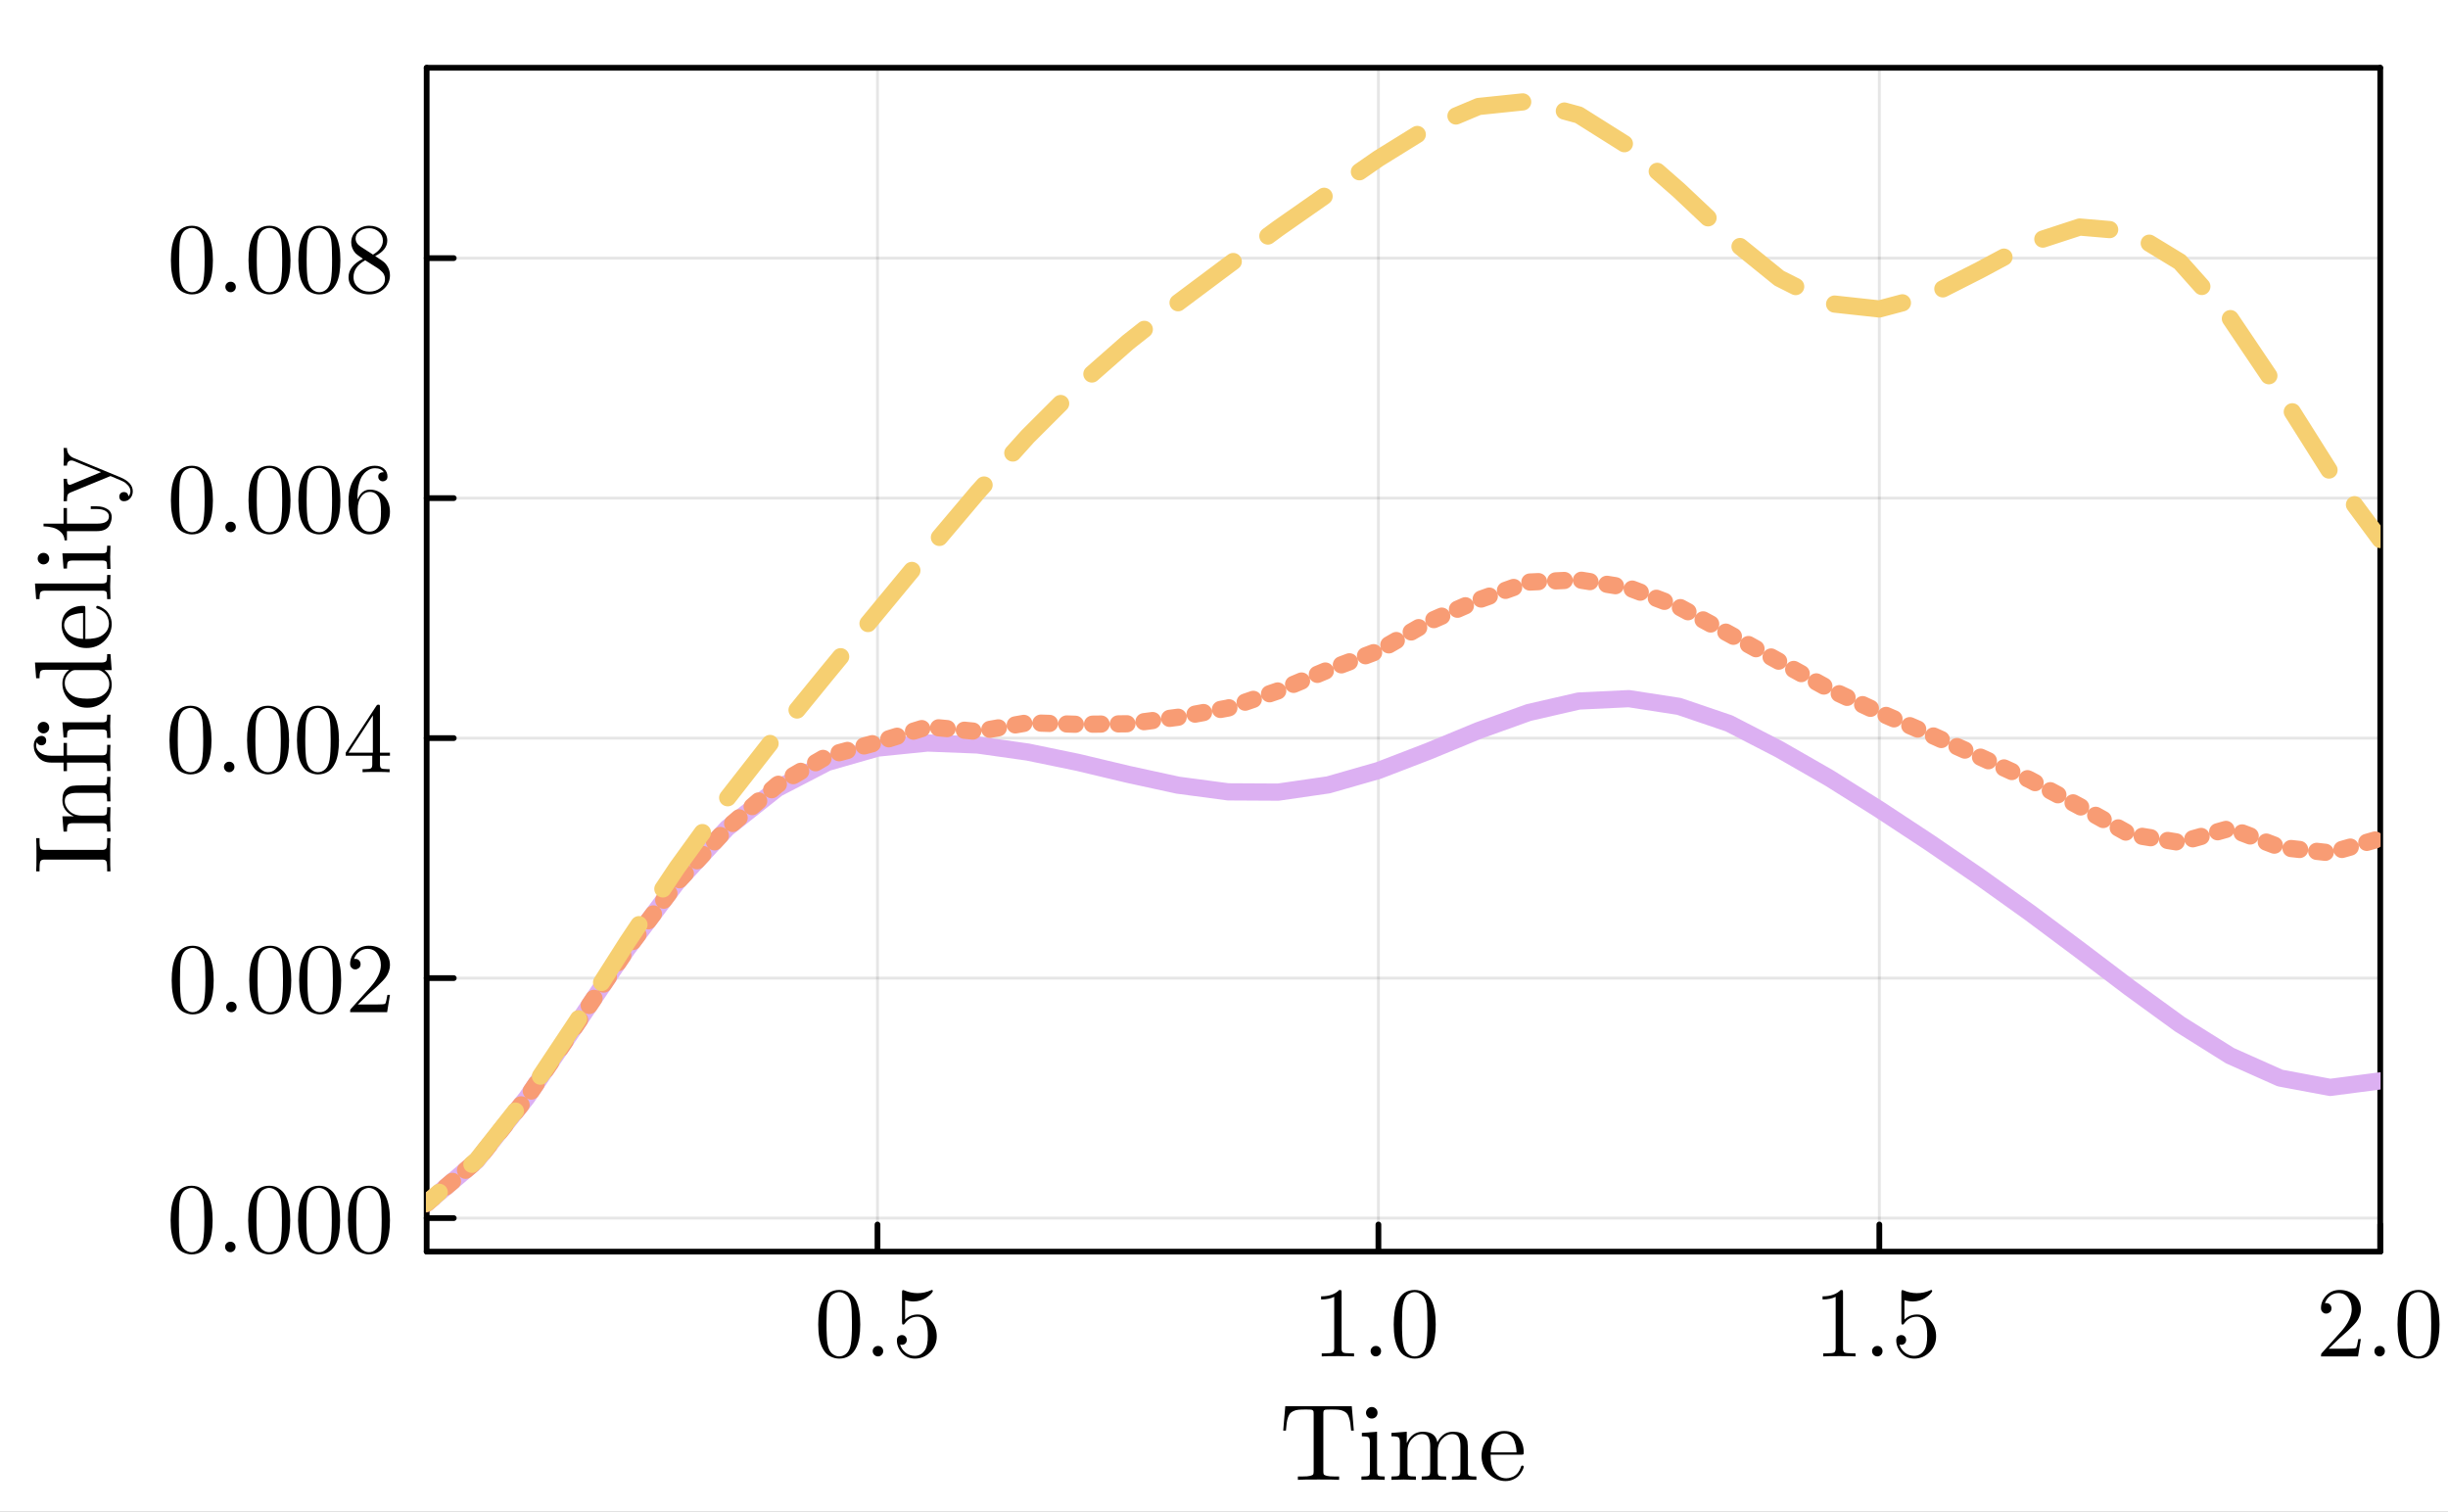 <?xml version="1.0" encoding="utf-8"?>
<svg xmlns="http://www.w3.org/2000/svg" xmlns:xlink="http://www.w3.org/1999/xlink" width="426.75" height="263.5" viewBox="0 0 1707 1054">
<rect x="0" y="0" width="1707" height="1054" fill="#808080" stroke="none"/>
<defs>
  <clipPath id="clip340">
    <rect x="0" y="0" width="1707" height="1054"/>
  </clipPath>
</defs>
<path clip-path="url(#clip340)" d="M0 1054 L1707 1054 L1707 0 L0 0  Z" fill="#ffffff" fill-rule="evenodd" fill-opacity="1"/>
<defs>
  <clipPath id="clip341">
    <rect x="341" y="0" width="1196" height="1054"/>
  </clipPath>
</defs>
<path clip-path="url(#clip340)" d="M297.518 872.688 L1659.76 872.688 L1659.76 47.253 L297.518 47.253  Z" fill="#ffffff" fill-rule="evenodd" fill-opacity="1"/>
<defs>
  <clipPath id="clip342">
    <rect x="297" y="47" width="1363" height="826"/>
  </clipPath>
</defs>
<polyline clip-path="url(#clip342)" style="stroke:#000000; stroke-linecap:round; stroke-linejoin:round; stroke-width:2; stroke-opacity:0.1; fill:none" points="611.882,872.688 611.882,47.253 "/>
<polyline clip-path="url(#clip342)" style="stroke:#000000; stroke-linecap:round; stroke-linejoin:round; stroke-width:2; stroke-opacity:0.1; fill:none" points="961.175,872.688 961.175,47.253 "/>
<polyline clip-path="url(#clip342)" style="stroke:#000000; stroke-linecap:round; stroke-linejoin:round; stroke-width:2; stroke-opacity:0.1; fill:none" points="1310.47,872.688 1310.47,47.253 "/>
<polyline clip-path="url(#clip342)" style="stroke:#000000; stroke-linecap:round; stroke-linejoin:round; stroke-width:2; stroke-opacity:0.1; fill:none" points="1659.76,872.688 1659.76,47.253 "/>
<polyline clip-path="url(#clip340)" style="stroke:#000000; stroke-linecap:round; stroke-linejoin:round; stroke-width:4.001; stroke-opacity:1; fill:none" points="297.518,872.688 1659.76,872.688 "/>
<polyline clip-path="url(#clip340)" style="stroke:#000000; stroke-linecap:round; stroke-linejoin:round; stroke-width:4.001; stroke-opacity:1; fill:none" points="297.518,47.253 1659.76,47.253 "/>
<polyline clip-path="url(#clip340)" style="stroke:#000000; stroke-linecap:round; stroke-linejoin:round; stroke-width:4.001; stroke-opacity:1; fill:none" points="611.882,872.688 611.882,853.787 "/>
<polyline clip-path="url(#clip340)" style="stroke:#000000; stroke-linecap:round; stroke-linejoin:round; stroke-width:4.001; stroke-opacity:1; fill:none" points="961.175,872.688 961.175,853.787 "/>
<polyline clip-path="url(#clip340)" style="stroke:#000000; stroke-linecap:round; stroke-linejoin:round; stroke-width:4.001; stroke-opacity:1; fill:none" points="1310.47,872.688 1310.47,853.787 "/>
<polyline clip-path="url(#clip340)" style="stroke:#000000; stroke-linecap:round; stroke-linejoin:round; stroke-width:4.001; stroke-opacity:1; fill:none" points="1659.76,872.688 1659.76,853.787 "/>
<path clip-path="url(#clip340)" d="M570.565 923.507 Q570.565 913.281 573.146 907.709 Q576.746 899.419 585.237 899.419 Q587.037 899.419 588.905 899.929 Q590.807 900.405 593.185 902.273 Q595.596 904.142 597.057 907.199 Q599.842 913.111 599.842 923.507 Q599.842 933.665 597.26 939.202 Q593.49 947.288 585.169 947.288 Q582.045 947.288 578.852 945.691 Q575.693 944.094 573.689 940.255 Q570.565 934.514 570.565 923.507 M576.339 922.657 Q576.339 933.155 577.086 937.334 Q577.935 941.852 580.244 943.823 Q582.588 945.759 585.169 945.759 Q587.954 945.759 590.264 943.687 Q592.607 941.58 593.321 937.062 Q594.102 932.611 594.068 922.657 Q594.068 912.975 593.388 909.102 Q592.471 904.583 590.026 902.783 Q587.615 900.948 585.169 900.948 Q584.252 900.948 583.267 901.22 Q582.316 901.492 580.924 902.273 Q579.531 903.055 578.444 904.991 Q577.392 906.928 576.882 909.849 Q576.339 913.62 576.339 922.657 Z" fill="#000000" fill-rule="evenodd" fill-opacity="1" /><path clip-path="url(#clip340)" d="M609.589 944.638 Q608.536 943.517 608.536 942.056 Q608.536 940.595 609.589 939.542 Q610.642 938.455 612.238 938.455 Q613.767 938.455 614.786 939.474 Q615.839 940.459 615.839 942.09 Q615.839 943.687 614.718 944.74 Q613.631 945.759 612.238 945.759 Q610.642 945.759 609.589 944.638 Z" fill="#000000" fill-rule="evenodd" fill-opacity="1" /><path clip-path="url(#clip340)" d="M625.416 934.548 Q625.416 932.476 626.537 931.694 Q627.658 930.879 628.847 930.879 Q630.443 930.879 631.36 931.898 Q632.311 932.883 632.311 934.276 Q632.311 935.669 631.36 936.688 Q630.443 937.674 628.847 937.674 Q628.066 937.674 627.658 937.538 Q628.575 940.731 631.36 943.041 Q634.179 945.351 637.881 945.351 Q642.534 945.351 645.319 940.833 Q646.983 937.911 646.983 931.287 Q646.983 925.443 645.727 922.521 Q643.791 918.071 639.817 918.071 Q634.179 918.071 630.851 922.929 Q630.443 923.541 629.968 923.575 Q629.288 923.575 629.118 923.201 Q628.983 922.793 628.983 921.74 L628.983 901.152 Q628.983 899.487 629.662 899.487 Q629.934 899.487 630.511 899.691 Q634.892 901.628 639.749 901.662 Q644.742 901.662 649.225 899.623 Q649.565 899.419 649.768 899.419 Q650.448 899.419 650.482 900.201 Q650.482 900.473 649.904 901.288 Q649.361 902.069 648.172 903.123 Q646.983 904.142 645.455 905.127 Q643.927 906.112 641.685 906.792 Q639.477 907.437 637.032 907.437 Q634.111 907.437 631.122 906.52 L631.122 920.075 Q634.722 916.542 639.953 916.542 Q645.523 916.542 649.361 921.027 Q653.199 925.511 653.199 931.762 Q653.199 938.319 648.648 942.803 Q644.13 947.288 638.017 947.288 Q632.447 947.288 628.915 943.313 Q625.416 939.338 625.416 934.548 Z" fill="#000000" fill-rule="evenodd" fill-opacity="1" /><path clip-path="url(#clip340)" d="M921.216 906.044 L921.216 903.87 Q929.571 903.87 933.885 899.419 Q935.073 899.419 935.277 899.691 Q935.481 899.963 935.481 901.22 L935.481 940.255 Q935.481 942.328 936.5 942.973 Q937.519 943.619 941.968 943.619 L944.176 943.619 L944.176 945.759 Q941.73 945.555 932.9 945.555 Q924.069 945.555 921.658 945.759 L921.658 943.619 L923.865 943.619 Q928.247 943.619 929.3 943.007 Q930.353 942.362 930.353 940.255 L930.353 904.21 Q926.718 906.044 921.216 906.044 Z" fill="#000000" fill-rule="evenodd" fill-opacity="1" /><path clip-path="url(#clip340)" d="M956.776 944.638 Q955.723 943.517 955.723 942.056 Q955.723 940.595 956.776 939.542 Q957.829 938.455 959.426 938.455 Q960.954 938.455 961.973 939.474 Q963.026 940.459 963.026 942.09 Q963.026 943.687 961.905 944.74 Q960.818 945.759 959.426 945.759 Q957.829 945.759 956.776 944.638 Z" fill="#000000" fill-rule="evenodd" fill-opacity="1" /><path clip-path="url(#clip340)" d="M971.856 923.507 Q971.856 913.281 974.438 907.709 Q978.038 899.419 986.529 899.419 Q988.329 899.419 990.197 899.929 Q992.099 900.405 994.476 902.273 Q996.888 904.142 998.348 907.199 Q1001.13 913.111 1001.13 923.507 Q1001.13 933.665 998.552 939.202 Q994.782 947.288 986.461 947.288 Q983.336 947.288 980.143 945.691 Q976.985 944.094 974.981 940.255 Q971.856 934.514 971.856 923.507 M977.63 922.657 Q977.63 933.155 978.377 937.334 Q979.226 941.852 981.536 943.823 Q983.879 945.759 986.461 945.759 Q989.246 945.759 991.555 943.687 Q993.899 941.58 994.612 937.062 Q995.393 932.611 995.359 922.657 Q995.359 912.975 994.68 909.102 Q993.763 904.583 991.318 902.783 Q988.906 900.948 986.461 900.948 Q985.544 900.948 984.559 901.22 Q983.608 901.492 982.215 902.273 Q980.823 903.055 979.736 904.991 Q978.683 906.928 978.174 909.849 Q977.63 913.62 977.63 922.657 Z" fill="#000000" fill-rule="evenodd" fill-opacity="1" /><path clip-path="url(#clip340)" d="M1270.88 906.044 L1270.88 903.87 Q1279.24 903.87 1283.55 899.419 Q1284.74 899.419 1284.94 899.691 Q1285.15 899.963 1285.15 901.22 L1285.15 940.255 Q1285.15 942.328 1286.17 942.973 Q1287.19 943.619 1291.63 943.619 L1293.84 943.619 L1293.84 945.759 Q1291.4 945.555 1282.57 945.555 Q1273.74 945.555 1271.32 945.759 L1271.32 943.619 L1273.53 943.619 Q1277.91 943.619 1278.97 943.007 Q1280.02 942.362 1280.02 940.255 L1280.02 904.21 Q1276.38 906.044 1270.88 906.044 Z" fill="#000000" fill-rule="evenodd" fill-opacity="1" /><path clip-path="url(#clip340)" d="M1306.44 944.638 Q1305.39 943.517 1305.39 942.056 Q1305.39 940.595 1306.44 939.542 Q1307.5 938.455 1309.09 938.455 Q1310.62 938.455 1311.64 939.474 Q1312.69 940.459 1312.69 942.09 Q1312.69 943.687 1311.57 944.74 Q1310.48 945.759 1309.09 945.759 Q1307.5 945.759 1306.44 944.638 Z" fill="#000000" fill-rule="evenodd" fill-opacity="1" /><path clip-path="url(#clip340)" d="M1322.27 934.548 Q1322.27 932.476 1323.39 931.694 Q1324.51 930.879 1325.7 930.879 Q1327.3 930.879 1328.21 931.898 Q1329.16 932.883 1329.16 934.276 Q1329.16 935.669 1328.21 936.688 Q1327.3 937.674 1325.7 937.674 Q1324.92 937.674 1324.51 937.538 Q1325.43 940.731 1328.21 943.041 Q1331.03 945.351 1334.73 945.351 Q1339.39 945.351 1342.17 940.833 Q1343.84 937.911 1343.84 931.287 Q1343.84 925.443 1342.58 922.521 Q1340.64 918.071 1336.67 918.071 Q1331.03 918.071 1327.7 922.929 Q1327.3 923.541 1326.82 923.575 Q1326.14 923.575 1325.97 923.201 Q1325.84 922.793 1325.84 921.74 L1325.84 901.152 Q1325.84 899.487 1326.52 899.487 Q1326.79 899.487 1327.36 899.691 Q1331.75 901.628 1336.6 901.662 Q1341.6 901.662 1346.08 899.623 Q1346.42 899.419 1346.62 899.419 Q1347.3 899.419 1347.34 900.201 Q1347.34 900.473 1346.76 901.288 Q1346.21 902.069 1345.03 903.123 Q1343.84 904.142 1342.31 905.127 Q1340.78 906.112 1338.54 906.792 Q1336.33 907.437 1333.89 907.437 Q1330.96 907.437 1327.98 906.52 L1327.98 920.075 Q1331.58 916.542 1336.81 916.542 Q1342.38 916.542 1346.21 921.027 Q1350.05 925.511 1350.05 931.762 Q1350.05 938.319 1345.5 942.803 Q1340.98 947.288 1334.87 947.288 Q1329.3 947.288 1325.77 943.313 Q1322.27 939.338 1322.27 934.548 Z" fill="#000000" fill-rule="evenodd" fill-opacity="1" /><path clip-path="url(#clip340)" d="M1618.44 945.759 Q1618.44 944.502 1618.55 944.128 Q1618.68 943.755 1619.22 943.177 L1632.57 928.297 Q1639.87 920.075 1639.87 912.907 Q1639.87 908.253 1637.43 904.923 Q1635.02 901.594 1630.57 901.594 Q1627.51 901.594 1624.93 903.462 Q1622.35 905.331 1621.16 908.66 Q1621.36 908.592 1622.08 908.592 Q1623.81 908.592 1624.76 909.679 Q1625.75 910.767 1625.75 912.227 Q1625.75 914.096 1624.52 915.013 Q1623.33 915.897 1622.15 915.897 Q1621.67 915.897 1621.02 915.795 Q1620.41 915.693 1619.43 914.741 Q1618.44 913.756 1618.44 912.024 Q1618.44 907.165 1622.11 903.292 Q1625.81 899.419 1631.45 899.419 Q1637.84 899.419 1642.01 903.224 Q1646.23 906.996 1646.23 912.907 Q1646.23 914.979 1645.58 916.882 Q1644.97 918.75 1644.12 920.211 Q1643.31 921.672 1641.06 924.016 Q1638.82 926.36 1637.02 928.025 Q1635.22 929.69 1631.18 933.223 L1623.81 940.391 L1636.34 940.391 Q1642.46 940.391 1642.93 939.848 Q1643.61 938.863 1644.46 933.665 L1646.23 933.665 L1644.26 945.759 L1618.44 945.759 Z" fill="#000000" fill-rule="evenodd" fill-opacity="1" /><path clip-path="url(#clip340)" d="M1656.72 944.638 Q1655.67 943.517 1655.67 942.056 Q1655.67 940.595 1656.72 939.542 Q1657.77 938.455 1659.37 938.455 Q1660.9 938.455 1661.92 939.474 Q1662.97 940.459 1662.97 942.09 Q1662.97 943.687 1661.85 944.74 Q1660.76 945.759 1659.37 945.759 Q1657.77 945.759 1656.72 944.638 Z" fill="#000000" fill-rule="evenodd" fill-opacity="1" /><path clip-path="url(#clip340)" d="M1671.8 923.507 Q1671.8 913.281 1674.38 907.709 Q1677.98 899.419 1686.47 899.419 Q1688.27 899.419 1690.14 899.929 Q1692.04 900.405 1694.42 902.273 Q1696.83 904.142 1698.29 907.199 Q1701.08 913.111 1701.08 923.507 Q1701.08 933.665 1698.5 939.202 Q1694.73 947.288 1686.41 947.288 Q1683.28 947.288 1680.09 945.691 Q1676.93 944.094 1674.93 940.255 Q1671.8 934.514 1671.8 923.507 M1677.57 922.657 Q1677.57 933.155 1678.32 937.334 Q1679.17 941.852 1681.48 943.823 Q1683.82 945.759 1686.41 945.759 Q1689.19 945.759 1691.5 943.687 Q1693.84 941.58 1694.56 937.062 Q1695.34 932.611 1695.3 922.657 Q1695.3 912.975 1694.62 909.102 Q1693.71 904.583 1691.26 902.783 Q1688.85 900.948 1686.41 900.948 Q1685.49 900.948 1684.5 901.22 Q1683.55 901.492 1682.16 902.273 Q1680.77 903.055 1679.68 904.991 Q1678.63 906.928 1678.12 909.849 Q1677.57 913.62 1677.57 922.657 Z" fill="#000000" fill-rule="evenodd" fill-opacity="1" /><path clip-path="url(#clip340)" d="M894.792 997.494 L896.237 980.445 L942.588 980.445 L944.033 997.494 L942.144 997.494 Q941.847 994.084 941.551 992.12 Q941.291 990.156 940.625 988.303 Q939.995 986.412 939.18 985.523 Q938.401 984.596 936.882 983.892 Q935.363 983.151 933.4 982.966 Q931.436 982.78 928.472 982.78 Q924.989 982.78 924.137 982.929 Q923.21 983.151 922.988 983.818 Q922.766 984.448 922.766 985.819 L922.766 1025.81 Q922.766 1027.33 923.062 1027.96 Q923.396 1028.55 925.137 1029.03 Q926.878 1029.48 930.732 1029.48 L933.77 1029.48 L933.77 1031.81 Q930.658 1031.59 919.357 1031.59 Q908.13 1031.59 905.018 1031.81 L905.018 1029.48 L908.056 1029.48 Q911.91 1029.48 913.651 1029.03 Q915.43 1028.55 915.726 1027.96 Q916.022 1027.33 916.022 1025.81 L916.022 985.819 Q916.022 984.745 915.948 984.3 Q915.874 983.855 915.541 983.485 Q915.207 983.077 914.429 982.929 Q913.688 982.78 910.354 982.78 Q907.389 982.78 905.389 982.966 Q903.425 983.151 901.906 983.892 Q900.387 984.596 899.572 985.523 Q898.793 986.412 898.127 988.303 Q897.497 990.156 897.237 992.12 Q896.978 994.084 896.682 997.494 L894.792 997.494 Z" fill="#000000" fill-rule="evenodd" fill-opacity="1" /><path clip-path="url(#clip340)" d="M949.332 1031.81 L949.332 1029.48 Q953.37 1029.48 954.297 1029 Q955.223 1028.48 955.223 1026.03 L955.223 1005.61 Q955.223 1002.79 954.259 1002.13 Q953.333 1001.46 949.628 1001.46 L949.628 999.088 L960.225 998.272 L960.225 1026.11 Q960.225 1028.37 961.04 1028.92 Q961.855 1029.48 965.56 1029.48 L965.56 1031.81 Q957.816 1031.59 957.668 1031.59 Q956.631 1031.59 949.332 1031.81 M952.518 985.041 Q952.518 983.522 953.667 982.299 Q954.852 981.038 956.52 981.038 Q958.187 981.038 959.373 982.187 Q960.558 983.299 960.558 985.078 Q960.558 986.82 959.373 987.969 Q958.187 989.081 956.52 989.081 Q954.778 989.081 953.63 987.858 Q952.518 986.635 952.518 985.041 Z" fill="#000000" fill-rule="evenodd" fill-opacity="1" /><path clip-path="url(#clip340)" d="M970.266 1031.81 L970.266 1029.48 Q974.304 1029.48 975.231 1029 Q976.157 1028.48 976.157 1026.03 L976.157 1005.68 Q976.157 1002.87 975.156 1002.16 Q974.193 1001.46 970.266 1001.46 L970.266 999.088 L980.937 998.272 L980.937 1006.24 Q984.493 998.272 992.163 998.272 Q1001.06 998.272 1002.28 1005.68 Q1003.57 1002.79 1006.28 1000.53 Q1009.02 998.272 1013.28 998.272 Q1018.99 998.272 1021.25 1001.09 Q1022.92 1002.98 1023.25 1005.09 Q1023.58 1007.2 1023.58 1012.69 L1023.58 1027.18 Q1023.66 1028.77 1024.88 1029.14 Q1026.1 1029.48 1029.51 1029.48 L1029.51 1031.81 Q1021.77 1031.59 1021.03 1031.59 Q1020.43 1031.59 1012.43 1031.81 L1012.43 1029.48 Q1016.47 1029.48 1017.4 1029 Q1018.36 1028.48 1018.36 1026.03 L1018.36 1008.35 Q1018.36 1004.5 1017.17 1002.24 Q1015.99 999.94 1012.73 999.94 Q1008.8 999.94 1005.65 1003.24 Q1002.5 1006.54 1002.5 1012.1 L1002.5 1026.03 Q1002.5 1028.48 1003.43 1029 Q1004.39 1029.48 1008.43 1029.48 L1008.43 1031.81 Q1000.68 1031.59 999.907 1031.59 Q999.314 1031.59 991.348 1031.81 L991.348 1029.48 Q995.387 1029.48 996.313 1029 Q997.276 1028.48 997.276 1026.03 L997.276 1008.35 Q997.276 1004.5 996.091 1002.24 Q994.905 999.94 991.644 999.94 Q987.717 999.94 984.568 1003.24 Q981.418 1006.54 981.418 1012.1 L981.418 1026.03 Q981.418 1028.48 982.344 1029 Q983.308 1029.48 987.309 1029.48 L987.309 1031.81 Q979.566 1031.59 978.825 1031.59 Q978.232 1031.59 970.266 1031.81 Z" fill="#000000" fill-rule="evenodd" fill-opacity="1" /><path clip-path="url(#clip340)" d="M1033.1 1015.1 Q1033.1 1007.95 1037.7 1002.87 Q1042.29 997.79 1048.89 997.79 Q1055.56 997.79 1059 1002.13 Q1062.49 1006.46 1062.49 1012.69 Q1062.49 1013.84 1062.19 1014.06 Q1061.89 1014.28 1060.6 1014.28 L1039.4 1014.28 Q1039.4 1022.03 1041.7 1025.66 Q1044.89 1030.74 1050.26 1030.74 Q1051 1030.74 1051.89 1030.59 Q1052.78 1030.44 1054.59 1029.81 Q1056.41 1029.14 1058 1027.4 Q1059.6 1025.66 1060.52 1022.92 Q1060.75 1021.84 1061.49 1021.88 Q1062.49 1021.88 1062.49 1022.77 Q1062.49 1023.44 1061.75 1024.96 Q1061.04 1026.44 1059.67 1028.22 Q1058.3 1030 1055.63 1031.33 Q1053 1032.67 1049.82 1032.67 Q1043.15 1032.67 1038.11 1027.63 Q1033.1 1022.55 1033.1 1015.1 M1039.48 1012.69 L1057.48 1012.69 Q1057.48 1011.1 1057.19 1009.32 Q1056.93 1007.54 1056.11 1005.09 Q1055.34 1002.61 1053.48 1001.05 Q1051.63 999.495 1048.89 999.495 Q1047.67 999.495 1046.33 1000.01 Q1045.04 1000.53 1043.44 1001.79 Q1041.85 1003.05 1040.74 1005.91 Q1039.63 1008.76 1039.48 1012.69 Z" fill="#000000" fill-rule="evenodd" fill-opacity="1" /><polyline clip-path="url(#clip342)" style="stroke:#000000; stroke-linecap:round; stroke-linejoin:round; stroke-width:2; stroke-opacity:0.1; fill:none" points="297.518,849.327 1659.76,849.327 "/>
<polyline clip-path="url(#clip342)" style="stroke:#000000; stroke-linecap:round; stroke-linejoin:round; stroke-width:2; stroke-opacity:0.1; fill:none" points="297.518,681.99 1659.76,681.99 "/>
<polyline clip-path="url(#clip342)" style="stroke:#000000; stroke-linecap:round; stroke-linejoin:round; stroke-width:2; stroke-opacity:0.1; fill:none" points="297.518,514.653 1659.76,514.653 "/>
<polyline clip-path="url(#clip342)" style="stroke:#000000; stroke-linecap:round; stroke-linejoin:round; stroke-width:2; stroke-opacity:0.1; fill:none" points="297.518,347.316 1659.76,347.316 "/>
<polyline clip-path="url(#clip342)" style="stroke:#000000; stroke-linecap:round; stroke-linejoin:round; stroke-width:2; stroke-opacity:0.1; fill:none" points="297.518,179.979 1659.76,179.979 "/>
<polyline clip-path="url(#clip340)" style="stroke:#000000; stroke-linecap:round; stroke-linejoin:round; stroke-width:4.001; stroke-opacity:1; fill:none" points="297.518,872.688 297.518,47.253 "/>
<polyline clip-path="url(#clip340)" style="stroke:#000000; stroke-linecap:round; stroke-linejoin:round; stroke-width:4.001; stroke-opacity:1; fill:none" points="1659.76,872.688 1659.76,47.253 "/>
<polyline clip-path="url(#clip340)" style="stroke:#000000; stroke-linecap:round; stroke-linejoin:round; stroke-width:4.001; stroke-opacity:1; fill:none" points="297.518,849.327 316.414,849.327 "/>
<polyline clip-path="url(#clip340)" style="stroke:#000000; stroke-linecap:round; stroke-linejoin:round; stroke-width:4.001; stroke-opacity:1; fill:none" points="297.518,681.99 316.414,681.99 "/>
<polyline clip-path="url(#clip340)" style="stroke:#000000; stroke-linecap:round; stroke-linejoin:round; stroke-width:4.001; stroke-opacity:1; fill:none" points="297.518,514.653 316.414,514.653 "/>
<polyline clip-path="url(#clip340)" style="stroke:#000000; stroke-linecap:round; stroke-linejoin:round; stroke-width:4.001; stroke-opacity:1; fill:none" points="297.518,347.316 316.414,347.316 "/>
<polyline clip-path="url(#clip340)" style="stroke:#000000; stroke-linecap:round; stroke-linejoin:round; stroke-width:4.001; stroke-opacity:1; fill:none" points="297.518,179.979 316.414,179.979 "/>
<path clip-path="url(#clip340)" d="M118.974 850.839 Q118.974 840.613 121.555 835.041 Q125.155 826.752 133.646 826.752 Q135.447 826.752 137.315 827.261 Q139.216 827.737 141.594 829.605 Q144.005 831.474 145.466 834.532 Q148.251 840.443 148.251 850.839 Q148.251 860.997 145.67 866.535 Q141.9 874.62 133.578 874.62 Q130.454 874.62 127.261 873.023 Q124.103 871.427 122.099 867.588 Q118.974 861.846 118.974 850.839 M124.748 849.989 Q124.748 860.487 125.495 864.666 Q126.344 869.184 128.654 871.155 Q130.997 873.091 133.578 873.091 Q136.364 873.091 138.673 871.019 Q141.017 868.913 141.73 864.394 Q142.511 859.944 142.477 849.989 Q142.477 840.307 141.798 836.434 Q140.881 831.916 138.435 830.115 Q136.024 828.28 133.578 828.28 Q132.661 828.28 131.677 828.552 Q130.726 828.824 129.333 829.605 Q127.94 830.387 126.854 832.323 Q125.801 834.26 125.291 837.182 Q124.748 840.953 124.748 849.989 Z" fill="#000000" fill-rule="evenodd" fill-opacity="1" /><path clip-path="url(#clip340)" d="M157.998 871.97 Q156.946 870.849 156.946 869.388 Q156.946 867.927 157.998 866.874 Q159.051 865.787 160.648 865.787 Q162.176 865.787 163.195 866.806 Q164.248 867.792 164.248 869.422 Q164.248 871.019 163.127 872.072 Q162.04 873.091 160.648 873.091 Q159.051 873.091 157.998 871.97 Z" fill="#000000" fill-rule="evenodd" fill-opacity="1" /><path clip-path="url(#clip340)" d="M173.078 850.839 Q173.078 840.613 175.66 835.041 Q179.26 826.752 187.751 826.752 Q189.551 826.752 191.419 827.261 Q193.321 827.737 195.698 829.605 Q198.11 831.474 199.57 834.532 Q202.355 840.443 202.355 850.839 Q202.355 860.997 199.774 866.535 Q196.004 874.62 187.683 874.62 Q184.558 874.62 181.366 873.023 Q178.207 871.427 176.203 867.588 Q173.078 861.846 173.078 850.839 M178.852 849.989 Q178.852 860.487 179.599 864.666 Q180.449 869.184 182.758 871.155 Q185.102 873.091 187.683 873.091 Q190.468 873.091 192.777 871.019 Q195.121 868.913 195.834 864.394 Q196.615 859.944 196.581 849.989 Q196.581 840.307 195.902 836.434 Q194.985 831.916 192.54 830.115 Q190.128 828.28 187.683 828.28 Q186.766 828.28 185.781 828.552 Q184.83 828.824 183.437 829.605 Q182.045 830.387 180.958 832.323 Q179.905 834.26 179.396 837.182 Q178.852 840.953 178.852 849.989 Z" fill="#000000" fill-rule="evenodd" fill-opacity="1" /><path clip-path="url(#clip340)" d="M207.857 850.839 Q207.857 840.613 210.439 835.041 Q214.039 826.752 222.53 826.752 Q224.33 826.752 226.198 827.261 Q228.1 827.737 230.477 829.605 Q232.889 831.474 234.349 834.532 Q237.134 840.443 237.134 850.839 Q237.134 860.997 234.553 866.535 Q230.783 874.62 222.462 874.62 Q219.337 874.62 216.145 873.023 Q212.986 871.427 210.982 867.588 Q207.857 861.846 207.857 850.839 M213.631 849.989 Q213.631 860.487 214.378 864.666 Q215.228 869.184 217.537 871.155 Q219.881 873.091 222.462 873.091 Q225.247 873.091 227.556 871.019 Q229.9 868.913 230.613 864.394 Q231.394 859.944 231.36 849.989 Q231.36 840.307 230.681 836.434 Q229.764 831.916 227.319 830.115 Q224.907 828.28 222.462 828.28 Q221.545 828.28 220.56 828.552 Q219.609 828.824 218.216 829.605 Q216.824 830.387 215.737 832.323 Q214.684 834.26 214.175 837.182 Q213.631 840.953 213.631 849.989 Z" fill="#000000" fill-rule="evenodd" fill-opacity="1" /><path clip-path="url(#clip340)" d="M242.636 850.839 Q242.636 840.613 245.218 835.041 Q248.818 826.752 257.309 826.752 Q259.109 826.752 260.977 827.261 Q262.879 827.737 265.256 829.605 Q267.668 831.474 269.128 834.532 Q271.913 840.443 271.913 850.839 Q271.913 860.997 269.332 866.535 Q265.562 874.62 257.241 874.62 Q254.116 874.62 250.924 873.023 Q247.765 871.427 245.761 867.588 Q242.636 861.846 242.636 850.839 M248.41 849.989 Q248.41 860.487 249.157 864.666 Q250.006 869.184 252.316 871.155 Q254.66 873.091 257.241 873.091 Q260.026 873.091 262.335 871.019 Q264.679 868.913 265.392 864.394 Q266.173 859.944 266.139 849.989 Q266.139 840.307 265.46 836.434 Q264.543 831.916 262.098 830.115 Q259.686 828.28 257.241 828.28 Q256.324 828.28 255.339 828.552 Q254.388 828.824 252.995 829.605 Q251.603 830.387 250.516 832.323 Q249.463 834.26 248.954 837.182 Q248.41 840.953 248.41 849.989 Z" fill="#000000" fill-rule="evenodd" fill-opacity="1" /><path clip-path="url(#clip340)" d="M119.721 683.502 Q119.721 673.276 122.303 667.704 Q125.903 659.415 134.394 659.415 Q136.194 659.415 138.062 659.924 Q139.964 660.4 142.341 662.269 Q144.753 664.137 146.213 667.195 Q148.998 673.106 148.998 683.502 Q148.998 693.66 146.417 699.198 Q142.647 707.283 134.326 707.283 Q131.201 707.283 128.008 705.687 Q124.85 704.09 122.846 700.251 Q119.721 694.509 119.721 683.502 M125.495 682.653 Q125.495 693.15 126.242 697.329 Q127.091 701.848 129.401 703.818 Q131.744 705.754 134.326 705.754 Q137.111 705.754 139.42 703.682 Q141.764 701.576 142.477 697.057 Q143.258 692.607 143.224 682.653 Q143.224 672.97 142.545 669.097 Q141.628 664.579 139.183 662.778 Q136.771 660.944 134.326 660.944 Q133.409 660.944 132.424 661.215 Q131.473 661.487 130.08 662.269 Q128.688 663.05 127.601 664.986 Q126.548 666.923 126.039 669.845 Q125.495 673.616 125.495 682.653 Z" fill="#000000" fill-rule="evenodd" fill-opacity="1" /><path clip-path="url(#clip340)" d="M158.746 704.633 Q157.693 703.512 157.693 702.051 Q157.693 700.591 158.746 699.537 Q159.799 698.45 161.395 698.45 Q162.923 698.45 163.942 699.469 Q164.995 700.455 164.995 702.085 Q164.995 703.682 163.874 704.735 Q162.787 705.754 161.395 705.754 Q159.799 705.754 158.746 704.633 Z" fill="#000000" fill-rule="evenodd" fill-opacity="1" /><path clip-path="url(#clip340)" d="M173.826 683.502 Q173.826 673.276 176.407 667.704 Q180.007 659.415 188.498 659.415 Q190.298 659.415 192.166 659.924 Q194.068 660.4 196.446 662.269 Q198.857 664.137 200.317 667.195 Q203.102 673.106 203.102 683.502 Q203.102 693.66 200.521 699.198 Q196.751 707.283 188.43 707.283 Q185.305 707.283 182.113 705.687 Q178.954 704.09 176.95 700.251 Q173.826 694.509 173.826 683.502 M179.599 682.653 Q179.599 693.15 180.347 697.329 Q181.196 701.848 183.505 703.818 Q185.849 705.754 188.43 705.754 Q191.215 705.754 193.525 703.682 Q195.868 701.576 196.581 697.057 Q197.363 692.607 197.329 682.653 Q197.329 672.97 196.649 669.097 Q195.732 664.579 193.287 662.778 Q190.875 660.944 188.43 660.944 Q187.513 660.944 186.528 661.215 Q185.577 661.487 184.185 662.269 Q182.792 663.05 181.705 664.986 Q180.652 666.923 180.143 669.845 Q179.599 673.616 179.599 682.653 Z" fill="#000000" fill-rule="evenodd" fill-opacity="1" /><path clip-path="url(#clip340)" d="M208.605 683.502 Q208.605 673.276 211.186 667.704 Q214.786 659.415 223.277 659.415 Q225.077 659.415 226.945 659.924 Q228.847 660.4 231.224 662.269 Q233.636 664.137 235.096 667.195 Q237.881 673.106 237.881 683.502 Q237.881 693.66 235.3 699.198 Q231.53 707.283 223.209 707.283 Q220.084 707.283 216.892 705.687 Q213.733 704.09 211.729 700.251 Q208.605 694.509 208.605 683.502 M214.378 682.653 Q214.378 693.15 215.126 697.329 Q215.975 701.848 218.284 703.818 Q220.628 705.754 223.209 705.754 Q225.994 705.754 228.304 703.682 Q230.647 701.576 231.36 697.057 Q232.142 692.607 232.108 682.653 Q232.108 672.97 231.428 669.097 Q230.511 664.579 228.066 662.778 Q225.654 660.944 223.209 660.944 Q222.292 660.944 221.307 661.215 Q220.356 661.487 218.964 662.269 Q217.571 663.05 216.484 664.986 Q215.431 666.923 214.922 669.845 Q214.378 673.616 214.378 682.653 Z" fill="#000000" fill-rule="evenodd" fill-opacity="1" /><path clip-path="url(#clip340)" d="M244.131 705.754 Q244.131 704.497 244.233 704.124 Q244.369 703.75 244.912 703.172 L258.26 688.292 Q265.562 680.071 265.562 672.902 Q265.562 668.248 263.117 664.918 Q260.705 661.589 256.256 661.589 Q253.199 661.589 250.618 663.458 Q248.037 665.326 246.848 668.656 Q247.052 668.588 247.765 668.588 Q249.497 668.588 250.448 669.675 Q251.433 670.762 251.433 672.223 Q251.433 674.091 250.21 675.009 Q249.022 675.892 247.833 675.892 Q247.357 675.892 246.712 675.79 Q246.101 675.688 245.116 674.737 Q244.131 673.752 244.131 672.019 Q244.131 667.161 247.799 663.288 Q251.501 659.415 257.139 659.415 Q263.524 659.415 267.702 663.22 Q271.913 666.991 271.913 672.902 Q271.913 674.975 271.268 676.877 Q270.657 678.746 269.807 680.206 Q268.992 681.667 266.751 684.012 Q264.509 686.356 262.709 688.02 Q260.909 689.685 256.867 693.218 L249.497 700.387 L262.03 700.387 Q268.143 700.387 268.619 699.843 Q269.298 698.858 270.147 693.66 L271.913 693.66 L269.943 705.754 L244.131 705.754 Z" fill="#000000" fill-rule="evenodd" fill-opacity="1" /><path clip-path="url(#clip340)" d="M118.193 516.165 Q118.193 505.939 120.774 500.367 Q124.374 492.078 132.865 492.078 Q134.665 492.078 136.533 492.587 Q138.435 493.063 140.813 494.932 Q143.224 496.8 144.685 499.858 Q147.47 505.769 147.47 516.165 Q147.47 526.323 144.888 531.861 Q141.118 539.946 132.797 539.946 Q129.673 539.946 126.48 538.35 Q123.321 536.753 121.318 532.914 Q118.193 527.172 118.193 516.165 M123.967 515.316 Q123.967 525.813 124.714 529.992 Q125.563 534.511 127.873 536.481 Q130.216 538.418 132.797 538.418 Q135.582 538.418 137.892 536.345 Q140.235 534.239 140.949 529.72 Q141.73 525.27 141.696 515.316 Q141.696 505.633 141.017 501.76 Q140.1 497.242 137.654 495.441 Q135.243 493.607 132.797 493.607 Q131.88 493.607 130.895 493.878 Q129.944 494.15 128.552 494.932 Q127.159 495.713 126.072 497.65 Q125.02 499.586 124.51 502.508 Q123.967 506.279 123.967 515.316 Z" fill="#000000" fill-rule="evenodd" fill-opacity="1" /><path clip-path="url(#clip340)" d="M157.217 537.296 Q156.164 536.175 156.164 534.714 Q156.164 533.254 157.217 532.2 Q158.27 531.113 159.866 531.113 Q161.395 531.113 162.414 532.132 Q163.467 533.118 163.467 534.748 Q163.467 536.345 162.346 537.398 Q161.259 538.418 159.866 538.418 Q158.27 538.418 157.217 537.296 Z" fill="#000000" fill-rule="evenodd" fill-opacity="1" /><path clip-path="url(#clip340)" d="M172.297 516.165 Q172.297 505.939 174.879 500.367 Q178.479 492.078 186.97 492.078 Q188.77 492.078 190.638 492.587 Q192.54 493.063 194.917 494.932 Q197.329 496.8 198.789 499.858 Q201.574 505.769 201.574 516.165 Q201.574 526.323 198.993 531.861 Q195.223 539.946 186.902 539.946 Q183.777 539.946 180.584 538.35 Q177.426 536.753 175.422 532.914 Q172.297 527.172 172.297 516.165 M178.071 515.316 Q178.071 525.813 178.818 529.992 Q179.667 534.511 181.977 536.481 Q184.32 538.418 186.902 538.418 Q189.687 538.418 191.996 536.345 Q194.34 534.239 195.053 529.72 Q195.834 525.27 195.8 515.316 Q195.8 505.633 195.121 501.76 Q194.204 497.242 191.759 495.441 Q189.347 493.607 186.902 493.607 Q185.985 493.607 185 493.878 Q184.049 494.15 182.656 494.932 Q181.264 495.713 180.177 497.65 Q179.124 499.586 178.615 502.508 Q178.071 506.279 178.071 515.316 Z" fill="#000000" fill-rule="evenodd" fill-opacity="1" /><path clip-path="url(#clip340)" d="M207.076 516.165 Q207.076 505.939 209.657 500.367 Q213.258 492.078 221.749 492.078 Q223.549 492.078 225.417 492.587 Q227.319 493.063 229.696 494.932 Q232.108 496.8 233.568 499.858 Q236.353 505.769 236.353 516.165 Q236.353 526.323 233.772 531.861 Q230.002 539.946 221.681 539.946 Q218.556 539.946 215.363 538.35 Q212.205 536.753 210.201 532.914 Q207.076 527.172 207.076 516.165 M212.85 515.316 Q212.85 525.813 213.597 529.992 Q214.446 534.511 216.756 536.481 Q219.099 538.418 221.681 538.418 Q224.466 538.418 226.775 536.345 Q229.119 534.239 229.832 529.72 Q230.613 525.27 230.579 515.316 Q230.579 505.633 229.9 501.76 Q228.983 497.242 226.537 495.441 Q224.126 493.607 221.681 493.607 Q220.764 493.607 219.779 493.878 Q218.828 494.15 217.435 494.932 Q216.043 495.713 214.956 497.65 Q213.903 499.586 213.393 502.508 Q212.85 506.279 212.85 515.316 Z" fill="#000000" fill-rule="evenodd" fill-opacity="1" /><path clip-path="url(#clip340)" d="M241.074 526.935 L241.074 524.794 L262.437 492.146 Q262.981 491.296 263.83 491.33 Q264.611 491.33 264.781 491.636 Q264.951 491.942 264.951 493.131 L264.951 524.794 L271.913 524.794 L271.913 526.935 L264.951 526.935 L264.951 532.982 Q264.951 534.986 265.766 535.632 Q266.615 536.277 270.215 536.277 L271.675 536.277 L271.675 538.418 Q268.822 538.214 262.233 538.214 Q255.678 538.214 252.825 538.418 L252.825 536.277 L254.286 536.277 Q257.886 536.277 258.735 535.666 Q259.584 535.02 259.584 532.982 L259.584 526.935 L241.074 526.935 M243.044 524.794 L259.992 524.794 L259.992 498.839 L243.044 524.794 Z" fill="#000000" fill-rule="evenodd" fill-opacity="1" /><path clip-path="url(#clip340)" d="M119.178 348.828 Q119.178 338.602 121.759 333.03 Q125.359 324.741 133.85 324.741 Q135.65 324.741 137.518 325.251 Q139.42 325.726 141.798 327.595 Q144.209 329.463 145.67 332.521 Q148.455 338.432 148.455 348.828 Q148.455 358.986 145.873 364.524 Q142.103 372.609 133.782 372.609 Q130.658 372.609 127.465 371.013 Q124.306 369.416 122.303 365.577 Q119.178 359.835 119.178 348.828 M124.952 347.979 Q124.952 358.477 125.699 362.655 Q126.548 367.174 128.858 369.144 Q131.201 371.081 133.782 371.081 Q136.567 371.081 138.877 369.008 Q141.22 366.902 141.934 362.383 Q142.715 357.933 142.681 347.979 Q142.681 338.296 142.002 334.423 Q141.084 329.905 138.639 328.104 Q136.228 326.27 133.782 326.27 Q132.865 326.27 131.88 326.542 Q130.929 326.813 129.537 327.595 Q128.144 328.376 127.057 330.313 Q126.005 332.249 125.495 335.171 Q124.952 338.942 124.952 347.979 Z" fill="#000000" fill-rule="evenodd" fill-opacity="1" /><path clip-path="url(#clip340)" d="M158.202 369.96 Q157.149 368.838 157.149 367.378 Q157.149 365.917 158.202 364.864 Q159.255 363.776 160.851 363.776 Q162.38 363.776 163.399 364.796 Q164.452 365.781 164.452 367.412 Q164.452 369.008 163.331 370.061 Q162.244 371.081 160.851 371.081 Q159.255 371.081 158.202 369.96 Z" fill="#000000" fill-rule="evenodd" fill-opacity="1" /><path clip-path="url(#clip340)" d="M173.282 348.828 Q173.282 338.602 175.863 333.03 Q179.464 324.741 187.955 324.741 Q189.755 324.741 191.623 325.251 Q193.525 325.726 195.902 327.595 Q198.314 329.463 199.774 332.521 Q202.559 338.432 202.559 348.828 Q202.559 358.986 199.978 364.524 Q196.208 372.609 187.887 372.609 Q184.762 372.609 181.569 371.013 Q178.411 369.416 176.407 365.577 Q173.282 359.835 173.282 348.828 M179.056 347.979 Q179.056 358.477 179.803 362.655 Q180.652 367.174 182.962 369.144 Q185.305 371.081 187.887 371.081 Q190.672 371.081 192.981 369.008 Q195.325 366.902 196.038 362.383 Q196.819 357.933 196.785 347.979 Q196.785 338.296 196.106 334.423 Q195.189 329.905 192.743 328.104 Q190.332 326.27 187.887 326.27 Q186.97 326.27 185.985 326.542 Q185.034 326.813 183.641 327.595 Q182.249 328.376 181.162 330.313 Q180.109 332.249 179.599 335.171 Q179.056 338.942 179.056 347.979 Z" fill="#000000" fill-rule="evenodd" fill-opacity="1" /><path clip-path="url(#clip340)" d="M208.061 348.828 Q208.061 338.602 210.642 333.03 Q214.243 324.741 222.734 324.741 Q224.534 324.741 226.402 325.251 Q228.304 325.726 230.681 327.595 Q233.093 329.463 234.553 332.521 Q237.338 338.432 237.338 348.828 Q237.338 358.986 234.757 364.524 Q230.987 372.609 222.666 372.609 Q219.541 372.609 216.348 371.013 Q213.19 369.416 211.186 365.577 Q208.061 359.835 208.061 348.828 M213.835 347.979 Q213.835 358.477 214.582 362.655 Q215.431 367.174 217.741 369.144 Q220.084 371.081 222.666 371.081 Q225.451 371.081 227.76 369.008 Q230.104 366.902 230.817 362.383 Q231.598 357.933 231.564 347.979 Q231.564 338.296 230.885 334.423 Q229.968 329.905 227.522 328.104 Q225.111 326.27 222.666 326.27 Q221.749 326.27 220.764 326.542 Q219.813 326.813 218.42 327.595 Q217.028 328.376 215.941 330.313 Q214.888 332.249 214.378 335.171 Q213.835 338.942 213.835 347.979 Z" fill="#000000" fill-rule="evenodd" fill-opacity="1" /><path clip-path="url(#clip340)" d="M243.044 349.1 Q243.044 338.16 248.614 331.468 Q254.184 324.741 261.35 324.741 Q265.528 324.741 267.838 326.881 Q270.181 328.988 270.181 332.249 Q270.181 334.05 269.128 334.831 Q268.075 335.612 266.988 335.612 Q265.732 335.612 264.747 334.763 Q263.762 333.914 263.762 332.385 Q263.762 329.259 267.6 329.259 Q265.8 326.474 261.486 326.474 Q260.162 326.474 258.803 326.881 Q257.445 327.255 255.678 328.546 Q253.912 329.837 252.554 331.875 Q251.195 333.914 250.244 337.753 Q249.293 341.592 249.293 346.586 L249.293 348.251 Q252.146 341.354 257.988 341.388 Q263.83 341.388 267.871 345.838 Q271.913 350.289 271.913 356.88 Q271.913 363.64 267.702 368.125 Q263.49 372.609 257.58 372.609 Q254.931 372.609 252.52 371.488 Q250.142 370.401 247.901 367.887 Q245.693 365.373 244.369 360.549 Q243.044 355.725 243.044 349.1 M249.429 355.351 Q249.429 362.18 250.686 365.441 Q250.89 365.985 251.331 366.732 Q251.807 367.479 252.588 368.465 Q253.403 369.416 254.727 370.061 Q256.052 370.673 257.58 370.673 Q262.233 370.673 264.475 366.155 Q265.664 363.64 265.664 356.812 Q265.664 349.847 264.407 347.299 Q262.267 342.985 257.92 342.985 Q254.999 342.985 252.961 344.989 Q250.957 346.994 250.176 349.677 Q249.429 352.361 249.429 355.351 Z" fill="#000000" fill-rule="evenodd" fill-opacity="1" /><path clip-path="url(#clip340)" d="M119.178 181.491 Q119.178 171.265 121.759 165.694 Q125.359 157.404 133.85 157.404 Q135.65 157.404 137.518 157.914 Q139.42 158.389 141.798 160.258 Q144.209 162.126 145.67 165.184 Q148.455 171.095 148.455 181.491 Q148.455 191.649 145.873 197.187 Q142.103 205.273 133.782 205.273 Q130.658 205.273 127.465 203.676 Q124.306 202.079 122.303 198.24 Q119.178 192.499 119.178 181.491 M124.952 180.642 Q124.952 191.14 125.699 195.318 Q126.548 199.837 128.858 201.807 Q131.201 203.744 133.782 203.744 Q136.567 203.744 138.877 201.671 Q141.22 199.565 141.934 195.047 Q142.715 190.596 142.681 180.642 Q142.681 170.959 142.002 167.086 Q141.084 162.568 138.639 160.767 Q136.228 158.933 133.782 158.933 Q132.865 158.933 131.88 159.205 Q130.929 159.476 129.537 160.258 Q128.144 161.039 127.057 162.976 Q126.005 164.912 125.495 167.834 Q124.952 171.605 124.952 180.642 Z" fill="#000000" fill-rule="evenodd" fill-opacity="1" /><path clip-path="url(#clip340)" d="M158.202 202.623 Q157.149 201.502 157.149 200.041 Q157.149 198.58 158.202 197.527 Q159.255 196.439 160.851 196.439 Q162.38 196.439 163.399 197.459 Q164.452 198.444 164.452 200.075 Q164.452 201.671 163.331 202.725 Q162.244 203.744 160.851 203.744 Q159.255 203.744 158.202 202.623 Z" fill="#000000" fill-rule="evenodd" fill-opacity="1" /><path clip-path="url(#clip340)" d="M173.282 181.491 Q173.282 171.265 175.863 165.694 Q179.464 157.404 187.955 157.404 Q189.755 157.404 191.623 157.914 Q193.525 158.389 195.902 160.258 Q198.314 162.126 199.774 165.184 Q202.559 171.095 202.559 181.491 Q202.559 191.649 199.978 197.187 Q196.208 205.273 187.887 205.273 Q184.762 205.273 181.569 203.676 Q178.411 202.079 176.407 198.24 Q173.282 192.499 173.282 181.491 M179.056 180.642 Q179.056 191.14 179.803 195.318 Q180.652 199.837 182.962 201.807 Q185.305 203.744 187.887 203.744 Q190.672 203.744 192.981 201.671 Q195.325 199.565 196.038 195.047 Q196.819 190.596 196.785 180.642 Q196.785 170.959 196.106 167.086 Q195.189 162.568 192.743 160.767 Q190.332 158.933 187.887 158.933 Q186.97 158.933 185.985 159.205 Q185.034 159.476 183.641 160.258 Q182.249 161.039 181.162 162.976 Q180.109 164.912 179.599 167.834 Q179.056 171.605 179.056 180.642 Z" fill="#000000" fill-rule="evenodd" fill-opacity="1" /><path clip-path="url(#clip340)" d="M208.061 181.491 Q208.061 171.265 210.642 165.694 Q214.243 157.404 222.734 157.404 Q224.534 157.404 226.402 157.914 Q228.304 158.389 230.681 160.258 Q233.093 162.126 234.553 165.184 Q237.338 171.095 237.338 181.491 Q237.338 191.649 234.757 197.187 Q230.987 205.273 222.666 205.273 Q219.541 205.273 216.348 203.676 Q213.19 202.079 211.186 198.24 Q208.061 192.499 208.061 181.491 M213.835 180.642 Q213.835 191.14 214.582 195.318 Q215.431 199.837 217.741 201.807 Q220.084 203.744 222.666 203.744 Q225.451 203.744 227.76 201.671 Q230.104 199.565 230.817 195.047 Q231.598 190.596 231.564 180.642 Q231.564 170.959 230.885 167.086 Q229.968 162.568 227.522 160.767 Q225.111 158.933 222.666 158.933 Q221.749 158.933 220.764 159.205 Q219.813 159.476 218.42 160.258 Q217.028 161.039 215.941 162.976 Q214.888 164.912 214.378 167.834 Q213.835 171.605 213.835 180.642 Z" fill="#000000" fill-rule="evenodd" fill-opacity="1" /><path clip-path="url(#clip340)" d="M243.044 193.246 Q243.044 185.466 253.063 180.438 Q248.75 177.516 247.969 176.667 Q244.912 173.27 244.912 169.023 Q244.912 164.165 248.58 160.801 Q252.282 157.404 257.513 157.404 Q262.505 157.404 266.275 160.292 Q270.045 163.18 270.045 167.766 Q270.045 174.221 261.622 178.569 Q267.192 182.035 268.517 183.496 Q271.913 187.267 271.913 192.057 Q271.913 197.629 267.634 201.468 Q263.354 205.273 257.445 205.273 Q251.671 205.273 247.357 201.909 Q243.044 198.546 243.044 193.246 M246.508 193.246 Q246.508 197.561 249.735 200.448 Q252.995 203.336 257.513 203.336 Q261.894 203.336 265.154 200.822 Q268.449 198.308 268.449 194.571 Q268.449 193.11 267.939 191.853 Q267.464 190.596 266.479 189.611 Q265.528 188.592 264.917 188.15 Q264.339 187.674 263.218 186.893 L254.66 181.491 Q246.508 186.01 246.508 193.246 M247.969 166.305 Q247.969 169.634 251.467 171.945 L260.094 177.516 Q266.988 173.473 266.988 167.766 Q266.988 164.063 264.169 161.617 Q261.35 159.137 257.445 159.137 Q253.607 159.137 250.788 161.175 Q247.969 163.18 247.969 166.305 Z" fill="#000000" fill-rule="evenodd" fill-opacity="1" /><path clip-path="url(#clip340)" d="M77.037 607.569 L74.703 607.569 L74.703 605.568 Q74.703 601.306 74.036 600.342 Q73.332 599.342 71.109 599.342 L31.131 599.342 Q28.945 599.342 28.278 600.342 Q27.574 601.343 27.574 605.568 L27.574 607.569 L25.202 607.569 Q25.425 604.901 25.425 595.932 Q25.425 587.037 25.202 584.406 L27.574 584.406 L27.574 586.37 Q27.574 590.632 28.278 591.633 Q28.945 592.596 31.131 592.596 L71.109 592.596 Q73.295 592.596 73.999 591.633 Q74.703 590.632 74.703 586.37 L74.703 584.406 L77.037 584.406 Q76.815 587.074 76.815 596.006 Q76.815 604.901 77.037 607.569 Z" fill="#000000" fill-rule="evenodd" fill-opacity="1" /><path clip-path="url(#clip340)" d="M77.037 579.847 L74.703 579.847 Q74.703 575.807 74.222 574.881 Q73.703 573.954 71.257 573.954 L50.916 573.954 Q48.1 573.954 47.396 574.955 Q46.692 575.919 46.692 579.847 L44.321 579.847 L43.506 569.173 L51.472 569.173 Q43.506 565.615 43.506 557.944 Q43.506 552.236 46.322 549.975 Q48.211 548.308 50.323 547.974 Q52.435 547.603 57.919 547.603 L72.406 547.603 Q73.999 547.529 74.37 546.306 Q74.703 545.083 74.703 541.673 L77.037 541.673 Q76.815 549.419 76.815 550.198 Q76.815 550.791 77.037 558.759 L74.703 558.759 Q74.703 554.719 74.222 553.793 Q73.703 552.829 71.257 552.829 L53.584 552.829 Q49.73 552.829 47.47 554.015 Q45.173 555.201 45.173 558.463 Q45.173 562.391 48.471 565.541 Q51.768 568.692 57.326 568.692 L71.257 568.692 Q73.703 568.692 74.222 567.765 Q74.703 566.801 74.703 562.799 L77.037 562.799 Q76.815 570.545 76.815 571.286 Q76.815 571.879 77.037 579.847 Z" fill="#000000" fill-rule="evenodd" fill-opacity="1" /><path clip-path="url(#clip340)" d="M46.692 537.671 L44.321 537.671 L44.321 531.704 L35.614 531.704 Q29.982 531.704 26.759 528.072 Q23.535 524.403 23.535 519.918 Q23.535 516.953 25.128 515.026 Q26.721 513.099 28.87 513.099 Q30.316 513.099 31.279 513.988 Q32.205 514.841 32.205 516.434 Q32.205 517.954 31.242 518.843 Q30.279 519.696 28.945 519.696 Q26.499 519.696 25.758 517.435 Q25.239 518.584 25.202 519.918 Q25.202 522.661 28.018 524.81 Q30.834 526.923 35.54 526.923 L44.321 526.923 L44.321 518.028 L46.692 518.028 L46.692 526.663 L71.109 526.663 Q73.295 526.663 73.999 525.774 Q74.703 524.847 74.703 520.919 L74.703 519.325 L77.037 519.325 Q76.815 522.364 76.815 528.961 Q76.815 529.888 76.852 531.333 Q76.889 532.742 76.963 534.669 Q77.037 536.559 77.037 537.597 L74.703 537.597 Q74.703 533.557 74.222 532.63 Q73.703 531.704 71.257 531.704 L46.692 531.704 L46.692 537.671 Z" fill="#000000" fill-rule="evenodd" fill-opacity="1" /><path clip-path="url(#clip340)" d="M77.037 514.544 L74.703 514.544 Q74.703 510.504 74.222 509.578 Q73.703 508.651 71.257 508.651 L50.842 508.651 Q48.026 508.651 47.359 509.615 Q46.692 510.542 46.692 514.248 L44.321 514.248 L43.506 503.648 L71.332 503.648 Q73.592 503.648 74.147 502.833 Q74.703 502.017 74.703 498.311 L77.037 498.311 Q76.815 506.057 76.815 506.205 Q76.815 507.243 77.037 514.544 M30.279 511.357 Q28.759 511.357 27.537 510.208 Q26.277 509.022 26.277 507.354 Q26.277 505.686 27.425 504.5 Q28.537 503.314 30.316 503.314 Q32.057 503.314 33.206 504.5 Q34.317 505.686 34.317 507.354 Q34.317 509.096 33.094 510.245 Q31.872 511.357 30.279 511.357 Z" fill="#000000" fill-rule="evenodd" fill-opacity="1" /><path clip-path="url(#clip340)" d="M60.735 493.456 Q53.51 493.456 48.508 488.416 Q43.506 483.375 43.506 476.556 Q43.506 470.774 48.211 466.994 L31.798 466.994 Q28.982 466.994 28.278 467.994 Q27.574 468.958 27.574 472.887 L25.202 472.887 L24.387 461.953 L70.442 461.953 Q73.258 461.953 73.999 460.99 Q74.703 459.989 74.703 456.061 L77.037 456.061 L77.89 467.216 L72.851 467.216 Q77.853 471.145 77.89 477.371 Q77.89 483.894 72.888 488.675 Q67.886 493.456 60.735 493.456 M60.809 487.155 Q67.849 487.155 71.332 484.969 Q76.185 481.93 76.185 477.001 Q76.185 471.367 70.887 468.032 Q69.59 467.179 68.071 467.216 L52.509 467.216 Q50.99 467.216 49.73 468.032 Q45.173 471.145 45.173 476.222 Q45.173 481.522 50.027 484.821 Q53.658 487.155 60.809 487.155 Z" fill="#000000" fill-rule="evenodd" fill-opacity="1" /><path clip-path="url(#clip340)" d="M60.327 451.836 Q53.176 451.836 48.1 447.24 Q43.024 442.644 43.024 436.047 Q43.024 429.376 47.359 425.929 Q51.694 422.445 57.919 422.445 Q59.067 422.445 59.29 422.742 Q59.512 423.038 59.512 424.336 L59.512 445.535 Q67.256 445.535 70.887 443.237 Q75.963 440.05 75.963 434.676 Q75.963 433.935 75.815 433.045 Q75.666 432.156 75.037 430.34 Q74.37 428.524 72.628 426.93 Q70.887 425.336 68.145 424.41 Q67.07 424.187 67.108 423.446 Q67.108 422.445 67.997 422.445 Q68.664 422.445 70.183 423.187 Q71.665 423.891 73.443 425.262 Q75.222 426.633 76.556 429.302 Q77.89 431.933 77.89 435.121 Q77.89 441.792 72.851 446.832 Q67.775 451.836 60.327 451.836 M57.919 445.461 L57.919 427.449 Q56.326 427.449 54.547 427.745 Q52.769 428.005 50.323 428.82 Q47.841 429.598 46.285 431.451 Q44.728 433.305 44.728 436.047 Q44.728 437.27 45.247 438.604 Q45.766 439.902 47.026 441.495 Q48.285 443.089 51.138 444.201 Q53.991 445.313 57.919 445.461 Z" fill="#000000" fill-rule="evenodd" fill-opacity="1" /><path clip-path="url(#clip340)" d="M77.037 417.739 L74.703 417.739 Q74.703 413.699 74.222 412.772 Q73.703 411.846 71.257 411.846 L31.798 411.846 Q28.982 411.846 28.278 412.846 Q27.574 413.81 27.574 417.739 L25.202 417.739 L24.387 406.842 L71.257 406.842 Q73.703 406.842 74.222 405.879 Q74.703 404.915 74.703 400.913 L77.037 400.913 Q77.037 401.839 76.963 403.766 Q76.889 405.693 76.852 407.102 Q76.815 408.51 76.815 409.326 Q76.815 410.215 77.037 417.739 Z" fill="#000000" fill-rule="evenodd" fill-opacity="1" /><path clip-path="url(#clip340)" d="M77.037 396.725 L74.703 396.725 Q74.703 392.685 74.222 391.758 Q73.703 390.832 71.257 390.832 L50.842 390.832 Q48.026 390.832 47.359 391.795 Q46.692 392.722 46.692 396.428 L44.321 396.428 L43.506 385.828 L71.332 385.828 Q73.592 385.828 74.147 385.013 Q74.703 384.198 74.703 380.491 L77.037 380.491 Q76.815 388.237 76.815 388.386 Q76.815 389.423 77.037 396.725 M30.279 393.537 Q28.759 393.537 27.537 392.388 Q26.277 391.202 26.277 389.535 Q26.277 387.867 27.425 386.681 Q28.537 385.495 30.316 385.495 Q32.057 385.495 33.206 386.681 Q34.317 387.867 34.317 389.535 Q34.317 391.276 33.094 392.425 Q31.872 393.537 30.279 393.537 Z" fill="#000000" fill-rule="evenodd" fill-opacity="1" /><path clip-path="url(#clip340)" d="M46.692 376.785 L45.025 376.785 Q44.877 373.301 42.431 371.004 Q39.949 368.669 36.911 367.89 Q33.872 367.075 30.353 367.001 L30.353 365.111 L44.321 365.111 L44.321 354.252 L46.692 354.252 L46.692 365.111 L67.775 365.111 Q75.963 365.111 75.963 359.996 Q75.963 357.81 73.74 356.364 Q71.48 354.919 67.478 354.919 L63.291 354.919 L63.291 353.029 L67.626 353.029 Q71.739 353.029 74.814 354.919 Q77.89 356.809 77.89 360.552 Q77.89 361.923 77.519 363.295 Q77.186 364.629 76.296 366.408 Q75.37 368.15 73.147 369.262 Q70.887 370.336 67.626 370.336 L46.692 370.336 L46.692 376.785 Z" fill="#000000" fill-rule="evenodd" fill-opacity="1" /><path clip-path="url(#clip340)" d="M86.448 349.471 Q84.855 349.471 84.003 348.544 Q83.188 347.58 83.188 346.283 Q83.188 344.912 84.04 344.023 Q84.929 343.096 86.374 343.096 Q89.19 343.096 89.561 346.061 Q90.932 344.616 90.932 342.503 Q90.932 340.242 89.264 338.426 Q87.597 336.573 86.004 335.795 Q84.411 334.979 81.521 333.831 Q79.26 332.756 77.037 331.94 L49.323 343.318 Q47.507 344.06 47.1 345.209 Q46.692 346.357 46.692 349.471 L44.321 349.471 Q44.543 346.061 44.543 342.095 Q44.543 339.76 44.321 333.831 L46.692 333.831 Q46.692 338.093 48.656 338.093 Q48.878 338.093 50.027 337.648 L70.442 329.198 L51.768 321.526 Q50.694 321.081 49.953 321.081 Q46.84 321.081 46.692 324.639 L44.321 324.639 Q44.543 319.636 44.543 318.042 Q44.543 314.929 44.321 312.372 L46.692 312.372 Q46.692 317.449 51.546 319.413 L83.929 332.793 Q92.562 336.425 92.599 342.503 Q92.599 345.394 90.82 347.432 Q89.042 349.471 86.448 349.471 Z" fill="#000000" fill-rule="evenodd" fill-opacity="1" /><path clip-path="url(#clip342)" d="M262.589 849.327 L297.518 839.007 L332.447 809.305 L367.377 765.292 L402.306 713.789 L437.235 661.837 L472.165 615.177 L507.094 577.402 L542.023 549.719 L576.952 531.596 L611.882 521.611 L646.811 518.07 L681.74 519.441 L716.67 524.367 L751.599 531.566 L786.528 539.884 L821.458 547.477 L856.387 552.118 L891.316 552.308 L926.245 547.249 L961.175 537.241 L996.104 523.799 L1031.03 509.371 L1065.96 496.817 L1100.89 488.79 L1135.82 487.136 L1170.75 492.525 L1205.68 504.417 L1240.61 522.43 L1275.54 542.464 L1310.47 564.403 L1345.4 587.411 L1380.33 611.311 L1415.26 636.28 L1450.18 662.322 L1485.11 688.805 L1520.04 714.187 L1554.97 736.088 L1589.9 751.666 L1624.83 758.188 L1659.76 753.642 L1659.76 753.642 L1624.83 758.188 L1589.9 751.666 L1554.97 736.088 L1520.04 714.187 L1485.11 688.805 L1450.18 662.322 L1415.26 636.28 L1380.33 611.311 L1345.4 587.411 L1310.47 564.403 L1275.54 542.464 L1240.61 522.43 L1205.68 504.417 L1170.75 492.525 L1135.82 487.136 L1100.89 488.79 L1065.96 496.817 L1031.03 509.371 L996.104 523.799 L961.175 537.241 L926.245 547.249 L891.316 552.308 L856.387 552.118 L821.458 547.477 L786.528 539.884 L751.599 531.566 L716.67 524.367 L681.74 519.441 L646.811 518.07 L611.882 521.611 L576.952 531.596 L542.023 549.719 L507.094 577.402 L472.165 615.177 L437.235 661.837 L402.306 713.789 L367.377 765.292 L332.447 809.305 L297.518 839.007 L262.589 849.327  Z" fill="#dcb0f2" fill-rule="evenodd" fill-opacity="0.5"/>
<polyline clip-path="url(#clip342)" style="stroke:#dcb0f2; stroke-linecap:round; stroke-linejoin:round; stroke-width:12.002; stroke-opacity:1; fill:none" points="262.589,849.327 297.518,839.007 332.447,809.305 367.377,765.292 402.306,713.789 437.235,661.837 472.165,615.177 507.094,577.402 542.023,549.719 576.952,531.596 611.882,521.611 646.811,518.07 681.74,519.441 716.67,524.367 751.599,531.566 786.528,539.884 821.458,547.477 856.387,552.118 891.316,552.308 926.245,547.249 961.175,537.241 996.104,523.799 1031.03,509.371 1065.96,496.817 1100.89,488.79 1135.82,487.136 1170.75,492.525 1205.68,504.417 1240.61,522.43 1275.54,542.464 1310.47,564.403 1345.4,587.411 1380.33,611.311 1415.26,636.28 1450.18,662.322 1485.11,688.805 1520.04,714.187 1554.97,736.088 1589.9,751.666 1624.83,758.188 1659.76,753.642 "/>
<path clip-path="url(#clip342)" d="M262.589 849.327 L297.518 839.007 L332.447 809.305 L367.377 765.292 L402.306 713.789 L437.235 661.837 L472.165 615.177 L507.094 577.402 L542.023 547.242 L576.952 527.035 L611.882 517.569 L646.811 506.747 L681.74 510.033 L716.67 503.909 L751.599 505.044 L786.528 504.647 L821.458 500.106 L856.387 493.674 L891.316 481.649 L926.245 467.003 L961.175 453.823 L996.104 433.66 L1031.03 418.323 L1065.96 405.856 L1100.89 404.29 L1135.82 409.86 L1170.75 423.143 L1205.68 441.981 L1240.61 461.193 L1275.54 480.416 L1310.47 496.79 L1345.4 511.892 L1380.33 527.607 L1415.26 543.646 L1450.18 562.261 L1485.11 581.745 L1520.04 587.403 L1554.97 577.523 L1589.9 590.797 L1624.83 594.633 L1659.76 584.674 L1659.76 584.674 L1624.83 594.633 L1589.9 590.797 L1554.97 577.523 L1520.04 587.403 L1485.11 581.745 L1450.18 562.261 L1415.26 543.646 L1380.33 527.607 L1345.4 511.892 L1310.47 496.79 L1275.54 480.416 L1240.61 461.193 L1205.68 441.981 L1170.75 423.143 L1135.82 409.86 L1100.89 404.29 L1065.96 405.856 L1031.03 418.323 L996.104 433.66 L961.175 453.823 L926.245 467.003 L891.316 481.649 L856.387 493.674 L821.458 500.106 L786.528 504.647 L751.599 505.044 L716.67 503.909 L681.74 510.033 L646.811 506.747 L611.882 517.569 L576.952 527.035 L542.023 547.242 L507.094 577.402 L472.165 615.177 L437.235 661.837 L402.306 713.789 L367.377 765.292 L332.447 809.305 L297.518 839.007 L262.589 849.327  Z" fill="#f89c74" fill-rule="evenodd" fill-opacity="0.5"/>
<polyline clip-path="url(#clip342)" style="stroke:#f89c74; stroke-linecap:round; stroke-linejoin:round; stroke-width:12.002; stroke-opacity:1; fill:none" stroke-dasharray="6, 12" points="262.589,849.327 297.518,839.007 332.447,809.305 367.377,765.292 402.306,713.789 437.235,661.837 472.165,615.177 507.094,577.402 542.023,547.242 576.952,527.035 611.882,517.569 646.811,506.747 681.74,510.033 716.67,503.909 751.599,505.044 786.528,504.647 821.458,500.106 856.387,493.674 891.316,481.649 926.245,467.003 961.175,453.823 996.104,433.66 1031.03,418.323 1065.96,405.856 1100.89,404.29 1135.82,409.86 1170.75,423.143 1205.68,441.981 1240.61,461.193 1275.54,480.416 1310.47,496.79 1345.4,511.892 1380.33,527.607 1415.26,543.646 1450.18,562.261 1485.11,581.745 1520.04,587.403 1554.97,577.523 1589.9,590.797 1624.83,594.633 1659.76,584.674 "/>
<path clip-path="url(#clip342)" d="M262.589 849.327 L297.518 838.828 L332.447 808.909 L367.377 764.588 L402.306 712.045 L437.235 657.184 L472.165 604.895 L507.094 556.639 L542.023 511.934 L576.952 469.092 L611.882 426.735 L646.811 384.49 L681.74 343.142 L716.67 304.247 L751.599 269.359 L786.528 238.636 L821.458 211.083 L856.387 184.97 L891.316 159.242 L926.245 134.809 L961.175 110.563 L996.104 88.915 L1031.03 74.245 L1065.96 70.614 L1100.89 80.169 L1135.82 102.162 L1170.75 132.744 L1205.68 165.704 L1240.61 193.99 L1275.54 211.614 L1310.47 215.422 L1345.4 206.15 L1380.33 188.434 L1415.26 169.706 L1450.18 158.302 L1485.11 161.288 L1520.04 182.578 L1554.97 221.72 L1589.9 273.589 L1624.83 328.998 L1659.76 376.172 L1659.76 376.172 L1624.83 328.998 L1589.9 273.589 L1554.97 221.72 L1520.04 182.578 L1485.11 161.288 L1450.18 158.302 L1415.26 169.706 L1380.33 188.434 L1345.4 206.15 L1310.47 215.422 L1275.54 211.614 L1240.61 193.99 L1205.68 165.704 L1170.75 132.744 L1135.82 102.162 L1100.89 80.169 L1065.96 70.614 L1031.03 74.245 L996.104 88.915 L961.175 110.563 L926.245 134.809 L891.316 159.242 L856.387 184.97 L821.458 211.083 L786.528 238.636 L751.599 269.359 L716.67 304.247 L681.74 343.142 L646.811 384.49 L611.882 426.735 L576.952 469.092 L542.023 511.934 L507.094 556.639 L472.165 604.895 L437.235 657.184 L402.306 712.045 L367.377 764.588 L332.447 808.909 L297.518 838.828 L262.589 849.327  Z" fill="#f6cf71" fill-rule="evenodd" fill-opacity="0.5"/>
<polyline clip-path="url(#clip342)" style="stroke:#f6cf71; stroke-linecap:round; stroke-linejoin:round; stroke-width:12.002; stroke-opacity:1; fill:none" stroke-dasharray="48, 30" points="262.589,849.327 297.518,838.828 332.447,808.909 367.377,764.588 402.306,712.045 437.235,657.184 472.165,604.895 507.094,556.639 542.023,511.934 576.952,469.092 611.882,426.735 646.811,384.49 681.74,343.142 716.67,304.247 751.599,269.359 786.528,238.636 821.458,211.083 856.387,184.97 891.316,159.242 926.245,134.809 961.175,110.563 996.104,88.915 1031.03,74.245 1065.96,70.614 1100.89,80.169 1135.82,102.162 1170.75,132.744 1205.68,165.704 1240.61,193.99 1275.54,211.614 1310.47,215.422 1345.4,206.15 1380.33,188.434 1415.26,169.706 1450.18,158.302 1485.11,161.288 1520.04,182.578 1554.97,221.72 1589.9,273.589 1624.83,328.998 1659.76,376.172 "/>
</svg>

